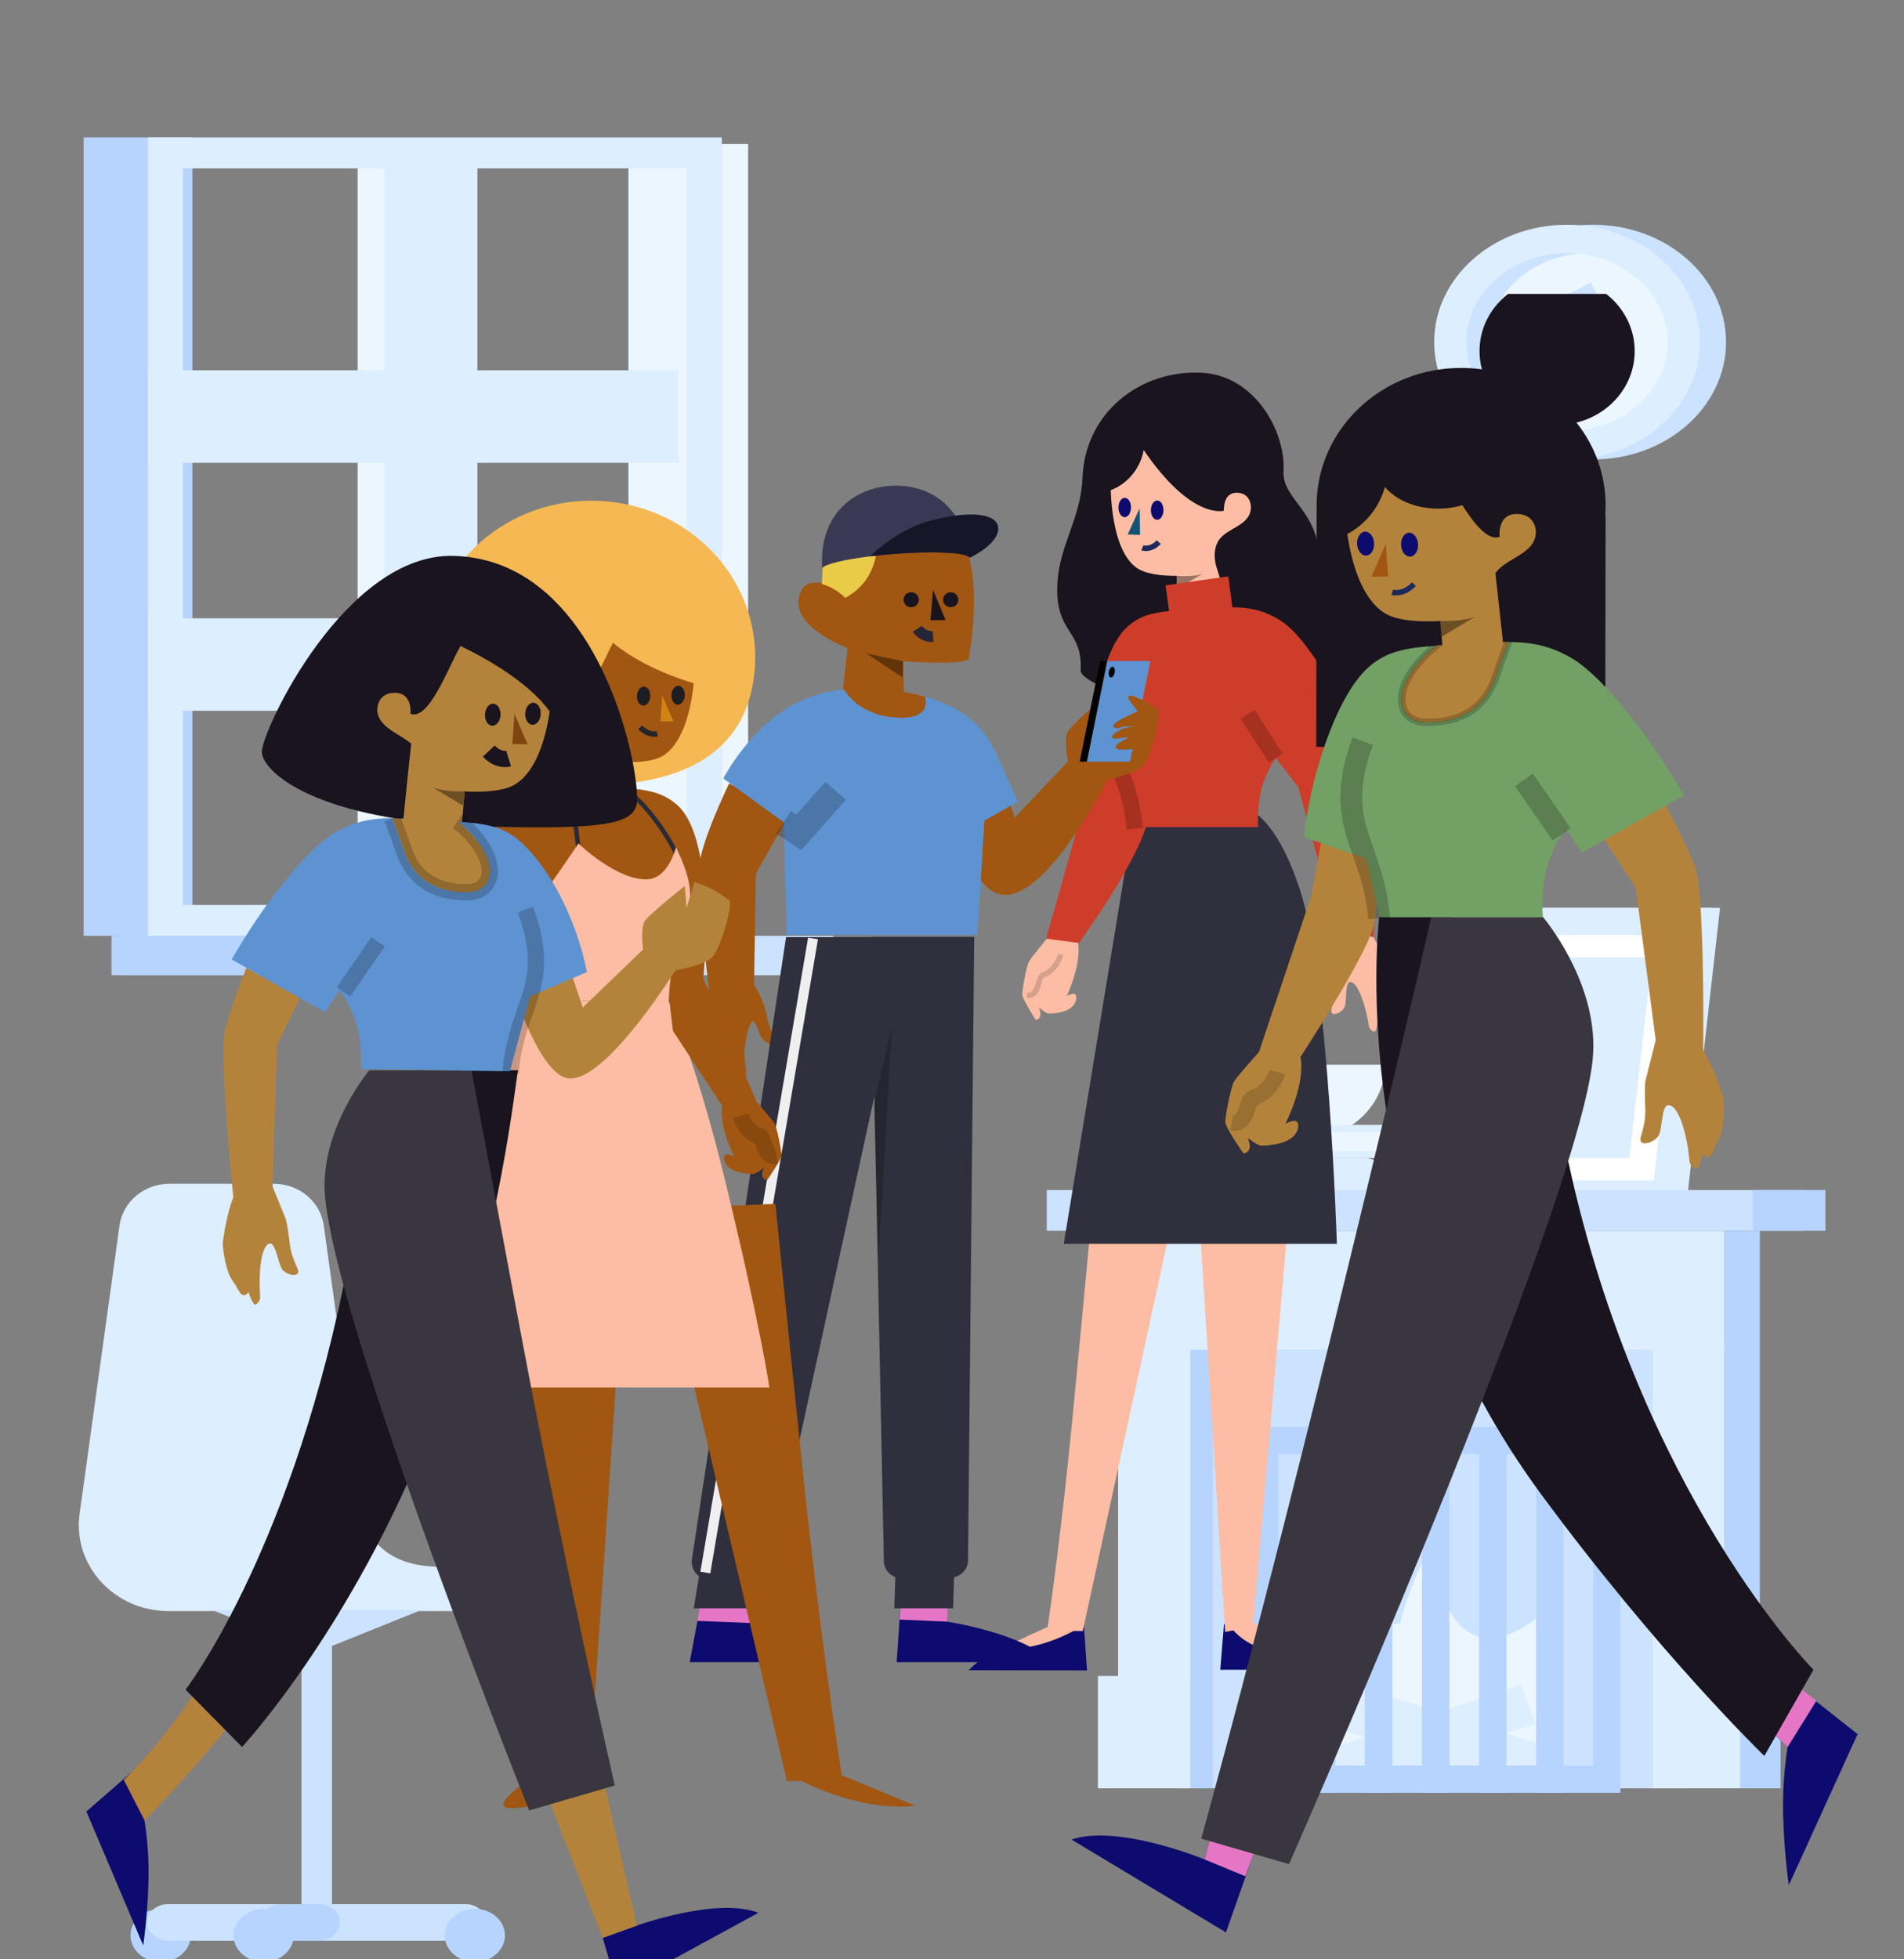 <svg width="350" height="360" viewBox="0 0 350 360" fill="none" xmlns="http://www.w3.org/2000/svg">
<rect x="0" y="0" width="350" height="360" fill="#808080" stroke="none"/>
<g clip-path="url(#clip0)">
<path d="M76.744 30.914V171.138" stroke="#ECF6FF" stroke-width="22"/>
<path d="M79.106 25.887V171.592" stroke="#DCEEFF" stroke-width="17"/>
<path d="M25.369 25.261V171.946" stroke="#B6D4FF" stroke-width="20"/>
<path d="M126.522 26.459V170.637" stroke="#ECF6FF" stroke-width="22"/>
<path fill-rule="evenodd" clip-rule="evenodd" d="M132.692 171.946H27.18V25.261H132.692V171.946ZM126.25 166.271H33.621V30.934H126.25V166.271Z" fill="#DCEEFF"/>
<path fill-rule="evenodd" clip-rule="evenodd" d="M153.177 179.176H22.485V171.946H153.177V179.176Z" fill="#CCE3FF"/>
<path fill-rule="evenodd" clip-rule="evenodd" d="M52.876 179.176H20.503V171.946H52.876V179.176Z" fill="#B6D4FF"/>
<path d="M124.681 76.538H27.18" stroke="#DCEEFF" stroke-width="17"/>
<path d="M124.681 122.101H27.18" stroke="#DCEEFF" stroke-width="17"/>
<path fill-rule="evenodd" clip-rule="evenodd" d="M58.138 163.527C58.594 166.908 60.538 169.89 63.379 171.946H81.951C84.791 169.89 86.735 166.908 87.194 163.527H58.138Z" fill="#B6D4FF"/>
<path fill-rule="evenodd" clip-rule="evenodd" d="M58.137 156.498C59.002 162.889 65.177 167.848 72.666 167.848C80.154 167.848 86.329 162.889 87.194 156.498H58.137Z" fill="#B6D4FF"/>
<path fill-rule="evenodd" clip-rule="evenodd" d="M112.653 166.643L109.5 139.575H99.641L96.488 166.643C96.157 169.48 98.684 171.946 101.921 171.946H107.22C110.457 171.946 112.984 169.48 112.653 166.643" fill="#CCE3FF"/>
<path fill-rule="evenodd" clip-rule="evenodd" d="M265.657 219.389H307.708L313.386 169.305H271.336L265.657 219.389Z" fill="#DCEEFF"/>
<path fill-rule="evenodd" clip-rule="evenodd" d="M265.657 219.389H307.708L313.386 169.305H271.336L265.657 219.389Z" stroke="#DCEEFF" stroke-width="5"/>
<path fill-rule="evenodd" clip-rule="evenodd" d="M263.388 219.389H306.221L311.899 169.305H269.066L263.388 219.389Z" fill="white"/>
<path fill-rule="evenodd" clip-rule="evenodd" d="M263.388 219.389H306.221L311.899 169.305H269.066L263.388 219.389Z" stroke="#DCEEFF" stroke-width="5"/>
<path fill-rule="evenodd" clip-rule="evenodd" d="M271.591 212.776H299.517L303.696 175.918H275.77L271.591 212.776Z" fill="#DCEEFF"/>
<path fill-rule="evenodd" clip-rule="evenodd" d="M238.663 209.727H236.772C227.951 209.727 220.8 203.414 220.8 195.626H254.635C254.635 203.414 247.484 209.727 238.663 209.727" fill="#ECF6FF"/>
<path fill-rule="evenodd" clip-rule="evenodd" d="M221.329 209.727V209.727C221.329 211.411 222.875 212.776 224.781 212.776H255.844V206.679H224.781C222.875 206.679 221.329 208.044 221.329 209.727" fill="#DCEEFF"/>
<path fill-rule="evenodd" clip-rule="evenodd" d="M242.221 209.727V209.727C242.221 210.702 243.116 211.492 244.22 211.492H255.76C255.806 211.492 255.844 211.459 255.844 211.419V208.036C255.844 207.996 255.806 207.963 255.76 207.963H244.22C243.116 207.963 242.221 208.753 242.221 209.727" fill="#ECF6FF"/>
<path fill-rule="evenodd" clip-rule="evenodd" d="M216.993 212.776V218.872H250.898C252.805 218.872 254.35 217.507 254.35 215.824C254.35 214.14 252.805 212.776 250.898 212.776H216.993Z" fill="#DCEEFF"/>
<path fill-rule="evenodd" clip-rule="evenodd" d="M216.993 214.076V217.572H230.934C232.027 217.572 232.913 216.789 232.913 215.824C232.913 214.859 232.027 214.076 230.934 214.076H216.993Z" fill="#ECF6FF"/>
<path fill-rule="evenodd" clip-rule="evenodd" d="M216.993 328.584H309.782V244.27H216.993V328.584Z" fill="#CCE3FF"/>
<path fill-rule="evenodd" clip-rule="evenodd" d="M303.808 328.584H317.04V246.672H303.808V328.584Z" fill="#DCEEFF"/>
<path fill-rule="evenodd" clip-rule="evenodd" d="M205.533 247.973H317.04V226.14H205.533V247.973Z" fill="#DCEEFF"/>
<path fill-rule="evenodd" clip-rule="evenodd" d="M192.421 226.14H331.569V218.657H192.421V226.14Z" fill="#CCE3FF"/>
<path fill-rule="evenodd" clip-rule="evenodd" d="M317.04 328.584H323.496V226.14H317.04V328.584Z" fill="#B6D4FF"/>
<path fill-rule="evenodd" clip-rule="evenodd" d="M218.764 328.584H222.967V248.055H218.764V328.584Z" fill="#B6D4FF"/>
<path fill-rule="evenodd" clip-rule="evenodd" d="M322.187 226.14H335.557V218.657H322.187V226.14Z" fill="#B6D4FF"/>
<path fill-rule="evenodd" clip-rule="evenodd" d="M205.533 328.584H218.765V244.17H205.533V328.584Z" fill="#DCEEFF"/>
<path fill-rule="evenodd" clip-rule="evenodd" d="M201.831 328.584H218.765V307.941H201.831V328.584Z" fill="#DCEEFF"/>
<path fill-rule="evenodd" clip-rule="evenodd" d="M303.808 328.584H320.881V307.941H303.808V328.584Z" fill="#DCEEFF"/>
<path fill-rule="evenodd" clip-rule="evenodd" d="M246.467 325.401C246.467 325.401 231.235 317.516 249.59 294.577C249.59 294.577 259.039 304.319 262.677 292.776C262.677 292.776 272.976 307.191 266.29 315.896" fill="#ECF6FF"/>
<path fill-rule="evenodd" clip-rule="evenodd" d="M280.236 326.201C280.236 326.201 293.95 316.485 282.846 296.928C282.846 296.928 266.927 311.934 262.904 284.123C262.904 284.123 251.279 305.12 258.582 315.198" fill="#ECF6FF"/>
<path fill-rule="evenodd" clip-rule="evenodd" d="M242.863 328.584H284.355V320.99H242.863V328.584Z" fill="#DCEEFF"/>
<path fill-rule="evenodd" clip-rule="evenodd" d="M282.324 316.69L279.478 309.56L245.52 320.984L248.366 328.115L282.324 316.69Z" fill="#DCEEFF"/>
<path fill-rule="evenodd" clip-rule="evenodd" d="M280.256 328.441L283.235 320.492L250.024 310.002L247.045 317.951L280.256 328.441Z" fill="#DCEEFF"/>
<path fill-rule="evenodd" clip-rule="evenodd" d="M319.888 328.584H327.305V307.941H319.888V328.584Z" fill="#B6D4FF"/>
<path fill-rule="evenodd" clip-rule="evenodd" d="M232.477 326.902H242.959V264.689H232.477V326.902Z" stroke="#B6D4FF" stroke-width="5"/>
<path fill-rule="evenodd" clip-rule="evenodd" d="M242.959 326.902H253.44V264.689H242.959V326.902Z" stroke="#B6D4FF" stroke-width="5"/>
<path fill-rule="evenodd" clip-rule="evenodd" d="M253.44 326.902H263.922V264.689H253.44V326.902Z" stroke="#B6D4FF" stroke-width="5"/>
<path fill-rule="evenodd" clip-rule="evenodd" d="M263.922 326.902H274.404V264.689H263.922V326.902Z" stroke="#B6D4FF" stroke-width="5"/>
<path fill-rule="evenodd" clip-rule="evenodd" d="M274.404 326.902H284.885V264.689H274.404V326.902Z" stroke="#B6D4FF" stroke-width="5"/>
<path fill-rule="evenodd" clip-rule="evenodd" d="M284.885 326.902H295.367V264.689H284.885V326.902Z" stroke="#B6D4FF" stroke-width="5"/>
<path fill-rule="evenodd" clip-rule="evenodd" d="M104.125 287.871V288.377C104.125 292.597 100.415 296.016 95.843 296.016H30.972C20.966 296.016 13.265 287.542 14.646 278.048L21.97 225.147C22.604 220.765 26.512 217.505 31.131 217.505H50.357C54.972 217.505 58.88 220.765 59.518 225.147L66.842 278.048C66.898 278.426 66.938 278.804 66.961 279.178L67 279.172C67 279.172 68.355 287.871 80.948 287.871H104.125Z" fill="#DCEEFF"/>
<path fill-rule="evenodd" clip-rule="evenodd" d="M35.064 355.606C35.064 358.304 32.585 360.491 29.528 360.491C26.471 360.491 23.993 358.304 23.993 355.606C23.993 352.908 26.471 350.72 29.528 350.72C32.585 350.72 35.064 352.908 35.064 355.606" fill="#B6D4FF"/>
<path fill-rule="evenodd" clip-rule="evenodd" d="M85.578 356.585H30.872C28.776 356.585 27.062 355.072 27.062 353.223C27.062 351.374 28.776 349.86 30.872 349.86H85.578C87.673 349.86 89.388 351.374 89.388 353.223C89.388 355.072 87.673 356.585 85.578 356.585" fill="#CCE3FF"/>
<path fill-rule="evenodd" clip-rule="evenodd" d="M55.418 354.986H61.032V295.812H55.418V354.986Z" fill="#CCE3FF"/>
<path fill-rule="evenodd" clip-rule="evenodd" d="M77.461 295.812L58.224 303.544L38.988 295.812H77.461Z" fill="#CCE3FF"/>
<path fill-rule="evenodd" clip-rule="evenodd" d="M58.65 356.585H51.551C49.456 356.585 47.742 355.072 47.742 353.223C47.742 351.374 49.456 349.86 51.551 349.86H58.65C60.745 349.86 62.46 351.374 62.46 353.223C62.46 355.072 60.745 356.585 58.65 356.585" fill="#B6D4FF"/>
<path fill-rule="evenodd" clip-rule="evenodd" d="M53.994 355.606C53.994 358.304 51.515 360.491 48.458 360.491C45.4 360.491 42.922 358.304 42.922 355.606C42.922 352.908 45.4 350.72 48.458 350.72C51.515 350.72 53.994 352.908 53.994 355.606" fill="#B6D4FF"/>
<path fill-rule="evenodd" clip-rule="evenodd" d="M92.823 355.606C92.823 358.304 90.345 360.491 87.287 360.491C84.23 360.491 81.752 358.304 81.752 355.606C81.752 352.908 84.23 350.72 87.287 350.72C90.345 350.72 92.823 352.908 92.823 355.606" fill="#B6D4FF"/>
<path fill-rule="evenodd" clip-rule="evenodd" d="M317.286 62.852C317.286 74.76 306.348 84.414 292.856 84.414C279.364 84.414 268.426 74.76 268.426 62.852C268.426 50.944 279.364 41.291 292.856 41.291C306.348 41.291 317.286 50.944 317.286 62.852" fill="#CCE3FF"/>
<path fill-rule="evenodd" clip-rule="evenodd" d="M312.496 62.852C312.496 74.76 301.558 84.414 288.066 84.414C274.573 84.414 263.636 74.76 263.636 62.852C263.636 50.944 274.573 41.291 288.066 41.291C301.558 41.291 312.496 50.944 312.496 62.852" fill="#DCEEFF"/>
<path fill-rule="evenodd" clip-rule="evenodd" d="M306.579 62.851C306.579 71.267 299.371 78.195 290.11 79.093C289.438 79.159 288.758 79.191 288.068 79.191C277.841 79.191 269.553 71.876 269.553 62.851C269.553 53.828 277.841 46.513 288.068 46.513C288.758 46.513 289.438 46.546 290.11 46.612C299.371 47.51 306.579 54.438 306.579 62.851" fill="#CCE3FF"/>
<path fill-rule="evenodd" clip-rule="evenodd" d="M306.579 62.851C306.579 71.267 299.371 78.195 290.11 79.093C280.845 78.195 273.638 71.267 273.638 62.851C273.638 54.438 280.845 47.51 290.11 46.612C299.371 47.51 306.579 54.438 306.579 62.851" fill="#ECF6FF"/>
<path d="M288.869 53.766L294.867 65.313" stroke="#CCE3FF" stroke-width="8"/>
<path d="M295.439 60.472L282.299 73.078" stroke="#CCE3FF" stroke-width="8"/>
<g clip-path="url(#clip1)">
<path fill-rule="evenodd" clip-rule="evenodd" d="M199 87.657C198.69 95.387 194.744 100.019 194.375 107.232C193.901 116.511 199.036 115.53 198.647 123.144C198.445 127.09 232.37 136.616 241.931 124.208C248.067 116.246 241.981 115.253 242.533 104.451C243.08 93.758 235.65 92.153 235.938 86.516C236.321 79.014 230.505 69.018 221.01 68.496C209.445 67.859 199.468 75.975 199 87.657Z" fill="#19141E"/>
<path fill-rule="evenodd" clip-rule="evenodd" d="M216.289 105.806C216.289 105.806 219.689 106.098 221.183 105.356L216.351 108.141L216.289 105.806Z" fill="#CF3E83"/>
<path d="M224.079 99.215C222.918 100.927 223.237 103.284 223.777 104.68C223.959 105.16 225.097 109.161 225.283 109.349C226.007 110.081 216.501 113.766 216.501 113.766L216.289 105.806C213.587 105.819 210.433 105.498 208.758 104.206C203.769 100.358 204.095 87.982 204.212 87.368L208.807 82.579C208.807 82.579 215.508 79.809 216.435 81.193C218.132 83.729 221.835 94.862 224.984 93.788C224.984 93.788 224.768 90.378 227.497 90.532C229.531 90.647 229.995 92.368 229.944 93.344C229.77 96.639 225.637 96.909 224.079 99.215" fill="#FCBDA4"/>
<path fill-rule="evenodd" clip-rule="evenodd" d="M209.497 93.409L207.297 98.198L209.561 98.276L209.497 93.409Z" fill="#125475"/>
<path fill-rule="evenodd" clip-rule="evenodd" d="M211.561 93.736C211.56 94.717 212.076 95.509 212.714 95.506C213.353 95.503 213.871 94.706 213.873 93.725C213.874 92.744 213.358 91.951 212.72 91.954C212.082 91.957 211.563 92.755 211.561 93.736" fill="#0D0B6D"/>
<path fill-rule="evenodd" clip-rule="evenodd" d="M205.594 93.251C205.592 94.232 206.109 95.025 206.747 95.022C207.385 95.019 207.904 94.221 207.905 93.24C207.907 92.259 207.391 91.467 206.752 91.47C206.114 91.473 205.596 92.271 205.594 93.251" fill="#0D0B6D"/>
<path fill-rule="evenodd" clip-rule="evenodd" d="M207.978 74.488C207.753 74.227 207.515 73.979 207.264 73.744C206.701 74.244 206.168 74.778 205.669 75.346C202.988 78.396 201.273 82.359 201.042 86.764C201.036 86.875 201.03 86.984 201.027 87.096H201.024L200.836 90.664C200.97 90.666 201.101 90.663 201.235 90.657C203.846 90.536 206.208 89.344 207.874 87.483C208.491 86.791 209.014 86.007 209.421 85.151C209.485 85.024 209.542 84.892 209.598 84.765C209.881 84.088 210.092 83.371 210.22 82.624C219.146 95.686 224.983 93.787 224.983 93.787L224.137 86.955L230.642 79.706C230.642 79.706 212.092 71.401 207.978 74.488V74.488Z" fill="#19141E"/>
<path fill-rule="evenodd" clip-rule="evenodd" d="M207.978 74.488C207.753 74.227 207.515 73.979 207.264 73.744C206.701 74.244 206.168 74.778 205.669 75.346C202.988 78.396 201.273 82.359 201.042 86.764C201.036 86.875 201.03 86.984 201.027 87.096H201.024L200.836 90.664C200.97 90.666 201.101 90.663 201.235 90.657C203.846 90.536 206.208 89.344 207.874 87.483C208.491 86.791 209.014 86.007 209.421 85.151C209.485 85.024 209.542 84.892 209.598 84.765C209.881 84.088 210.092 83.371 210.22 82.624C219.146 95.686 224.983 93.787 224.983 93.787L224.137 86.955L230.642 79.706C230.642 79.706 212.092 71.401 207.978 74.488V74.488Z" fill="#19141E"/>
<path d="M209.996 100.652C209.996 100.652 211.444 101.225 213.008 99.606" stroke="#1C295E"/>
<path opacity="0.397" fill-rule="evenodd" clip-rule="evenodd" d="M216.294 105.806C216.294 105.806 219.695 106.098 221.189 105.356L216.356 108.141L216.294 105.806Z" fill="black"/>
<path fill-rule="evenodd" clip-rule="evenodd" d="M224.999 298.403L231.418 298.737C231.418 298.737 236.267 299.972 239.617 306.799H224.313L224.999 298.403ZM178.081 306.877C182.622 301.997 194.703 298.715 194.703 298.715L199.231 298.571L199.822 306.918L178.081 306.877Z" fill="#0D0B6D"/>
<path fill-rule="evenodd" clip-rule="evenodd" d="M234.259 303.126C230.56 303.05 228.028 300.985 226.715 299.558L225.207 299.845L219.999 216.195L236.795 224.258L230.402 298.075C231.472 298.819 237.625 303.195 234.259 303.126ZM183.938 302.827L192.597 298.933C193.094 295.515 195.197 280.641 197.136 260.659C198.875 242.731 200.39 226.323 200.39 226.323L214.836 227.021L199.038 299.678H197.323C194.574 301.131 189.245 303.429 183.938 302.827Z" fill="#FCBDA4"/>
<path d="M230.634 149.358C230.634 149.358 235.111 151.576 239.006 163.615C244.22 179.729 245.747 228.535 245.747 228.535H195.545L208.482 149.708L230.634 149.358Z" fill="#2F2F3D"/>
<path fill-rule="evenodd" clip-rule="evenodd" d="M194.281 170.227C194.281 170.227 197.263 170.615 197.83 171.997C199.453 175.952 196.09 183.022 196.09 183.022C196.09 183.022 197.515 182.121 197.798 182.909C197.925 183.26 198.21 186.061 192.872 186.249C192.305 186.269 190.942 185.075 190.942 185.075C190.942 185.075 191.936 187.042 190.414 187.428C190.414 187.428 187.96 183.619 187.923 182.772C187.885 181.924 188.672 177.634 189.098 176.768C189.524 175.901 194.281 170.227 194.281 170.227ZM244.763 177.168L245.819 170.365C247.26 171.054 248.504 170.997 249.54 170.95C250.604 170.901 251.448 170.863 252.06 171.654C253.281 173.231 254.685 176.471 255.416 178.391C255.718 179.184 255.895 182.083 255.667 183.723C255.538 184.651 255.093 185.56 255.093 185.56C255.093 185.56 254.649 187.297 254.407 187.479C253.723 187.994 253.286 187.255 253.286 187.255C253.286 187.255 253.117 189.693 252.576 189.538C252.243 189.442 251.721 189.07 251.627 188.483C251.032 184.75 249.779 180.945 248.443 180.455C247.585 180.142 247.502 181.657 247.424 183.076C247.381 183.866 247.339 184.627 247.166 185.024C246.696 186.101 244.403 187.161 244.766 185.348C245.264 182.865 245.146 181.871 244.97 180.388C244.962 180.318 244.953 180.246 244.945 180.173C244.756 178.567 244.763 177.168 244.763 177.168Z" fill="#FCBDA4"/>
<path opacity="0.152" d="M195 175.335C195 175.335 194.251 178.268 191.68 179.181C190.781 179.501 191.005 183.272 188.802 182.821" stroke="black"/>
<path d="M226.543 111.586L225.787 105.903L214.263 107.549L214.892 112.272C211.509 112.61 209.206 113.294 207.051 115.344C200.13 121.928 199.621 146.575 199.621 146.575L192.306 172.47L198.326 173.252C198.326 173.252 208.401 159.417 210.628 151.978H231.267C231.267 151.978 231.072 149.767 231.557 146.572C232.196 142.393 234.488 139.277 234.488 139.277L238.634 144.563L245.819 170.931L252.421 172.159C252.421 172.159 254.402 150.603 250.395 138.832C246.893 128.537 240.502 117.356 235.511 114.098C232.343 112.029 229.367 111.575 226.543 111.586V111.586Z" fill="#CE3D29"/>
<path opacity="0.196" d="M208.58 152.265C207.733 141.13 201.876 138.775 206.097 126.288" stroke="black" stroke-width="3"/>
<path opacity="0.196" d="M229.349 131.207L234.489 139.276" stroke="black" stroke-width="3"/>
<g clip-path="url(#clip2)">
<path d="M166.229 129.528L165.992 121.495C165.992 121.495 175.906 122.272 178.026 121.187C178.026 121.187 180.618 108.037 177.527 100.755L177.464 100.471L156.545 98.061L155.243 109.74C154.539 107.693 148.852 105.515 147.331 108.446C144.037 114.798 155.816 119.074 155.816 119.074L154.621 129.625" fill="#A15611"/>
<path opacity="0.4" fill-rule="evenodd" clip-rule="evenodd" d="M165.992 121.494L159.308 120.083L165.96 124.508L165.992 121.494Z" fill="black"/>
<path fill-rule="evenodd" clip-rule="evenodd" d="M171.506 108.367L173.816 113.928L171.048 113.963L171.506 108.367Z" fill="#19141E"/>
<path fill-rule="evenodd" clip-rule="evenodd" d="M168.873 109.947C169.01 110.695 168.505 111.412 167.745 111.548C166.984 111.683 166.256 111.186 166.119 110.437C165.981 109.688 166.486 108.971 167.247 108.836C168.007 108.7 168.735 109.198 168.873 109.947" fill="#19141E"/>
<path fill-rule="evenodd" clip-rule="evenodd" d="M176.138 109.947C176.276 110.695 175.77 111.412 175.01 111.548C174.25 111.683 173.522 111.186 173.384 110.437C173.246 109.688 173.751 108.971 174.512 108.836C175.272 108.7 176 109.198 176.138 109.947" fill="#19141E"/>
<path fill-rule="evenodd" clip-rule="evenodd" d="M168.634 115.536C168.634 115.536 169.602 117.081 171.518 116.95Z" fill="white"/>
<path d="M168.634 115.536C168.634 115.536 169.602 117.081 171.518 116.95" stroke="#252535" stroke-width="2"/>
<path fill-rule="evenodd" clip-rule="evenodd" d="M155.37 109.864C153.807 108.269 152.107 107.593 151.076 107.313L151.273 103.288L161.1 101.6C160.423 106.091 157.792 108.541 155.37 109.864V109.864Z" fill="#EACB47"/>
<path fill-rule="evenodd" clip-rule="evenodd" d="M178.107 102.325C177.221 101.495 171.451 101.238 164.515 101.764C162.902 101.887 161.355 102.041 159.925 102.219C155.197 102.804 151.718 103.636 151.151 104.368C150.523 95.227 156.208 89.783 163.651 89.277C168.534 88.944 172.962 90.82 175.613 94.73C176.969 96.734 177.862 99.274 178.107 102.325" fill="#393954"/>
<path fill-rule="evenodd" clip-rule="evenodd" d="M178.219 102.506H178.216C178.207 102.442 178.169 102.381 178.107 102.325C177.222 101.496 171.451 101.239 164.515 101.765C162.901 101.887 161.355 102.041 159.925 102.22C161.959 100.316 165.681 97.307 170.071 95.956C171.949 95.379 173.852 94.958 175.613 94.731C179.887 94.173 183.316 94.745 183.487 96.93C183.708 99.773 178.956 102.154 178.219 102.506" fill="#161629"/>
<path fill-rule="evenodd" clip-rule="evenodd" d="M155.139 126.661C155.747 127.693 158.416 131.507 164.742 131.867C170.852 132.213 170.399 129.075 170.08 128.026C169.937 127.988 169.794 127.949 169.65 127.91C168.306 127.55 166.876 127.166 164.918 126.969C159.572 126.432 159.152 126.392 155.139 126.661ZM203.566 143.299C200.659 148.838 190.451 167.019 183.174 164.119C177.726 161.948 171.204 143.946 171.204 143.946L181.806 137.825L186.57 150.196L196.298 139.944C195.967 137.913 195.703 135.257 196.361 134.321C197.482 132.728 203.154 127.818 203.154 127.818L204.187 136.136L204.367 135.435C204.367 135.396 204.377 135.354 204.397 135.308L204.403 135.295L204.821 133.672C204.646 133.586 204.574 133.464 204.65 133.294C204.711 133.157 204.845 133.006 205.033 132.848L206.459 127.306C206.459 127.306 206.926 127.508 207.612 127.811C208.716 127.59 212.711 130.225 212.771 130.265L212.772 130.265C213.586 130.775 211.651 139.199 210.079 140.764C208.961 141.877 205.482 142.837 203.566 143.299ZM138.613 180.863L139.263 182.059C139.263 182.059 139.85 183.036 140.466 184.742C140.693 185.372 140.802 185.912 140.915 186.478C141.109 187.442 141.318 188.481 142.157 190.17C143.668 193.211 140.965 191.957 139.996 190.629C139.677 190.193 139.508 189.692 139.346 189.212C139.123 188.551 138.912 187.929 138.345 187.565C138.316 187.609 138.285 187.655 138.251 187.704C137.889 188.227 137.229 189.181 136.846 193.189C136.771 193.976 137.139 196.528 137.139 196.528C137.14 196.585 137.141 196.647 137.142 196.712C137.157 197.523 137.181 198.906 136.351 199.132C136.128 199.192 135.839 198.953 135.839 198.953C135.839 198.953 135.926 199.951 135.008 200.15C134.648 200.228 133.931 198.073 133.931 198.073C133.931 198.073 133.822 199.168 133.137 199.289C132.944 199.324 130.657 193.08 130.657 193.08L130.795 194.49L131.098 195.935C131.098 195.935 131.074 196.712 130.43 196.85C130.175 196.904 129.684 195.608 129.224 194.082C128.509 191.708 128.524 189.925 128.734 188.151C128.785 187.721 128.821 187.348 128.855 187.005C128.987 185.641 129.073 184.76 129.859 182.659C129.976 182.344 130.134 181.983 130.31 181.612C129.771 177.093 128.25 163.866 128.436 159.805C128.662 154.879 134.042 143.945 134.042 143.945L144.963 149.868L138.944 160.508L138.613 180.863Z" fill="#A15611"/>
<path fill-rule="evenodd" clip-rule="evenodd" d="M144.634 171.759H179.673L180.957 150.777L187.106 147.3L182.798 137.691L182.76 137.698C182.58 137.349 182.383 136.987 182.168 136.61C179.494 131.938 174.92 129.303 170.08 128.025C170.001 128.004 169.97 127.989 169.966 127.994C169.957 128.007 170.125 128.144 170.173 128.623C170.24 129.293 170.022 130.202 169.793 130.478C169.252 131.13 168.434 131.5 168.105 131.587C167.777 131.674 167.516 131.724 167.225 131.781C167.021 131.82 165.862 131.903 165.662 131.893C164.012 131.81 163.203 131.735 162.164 131.496C161.797 131.411 161.416 131.315 160.965 131.131C160.88 131.096 160.788 131.059 160.688 131.019C160.201 130.825 159.551 130.566 158.891 130.209C158.194 129.831 157.483 129.332 156.969 128.823C156.919 128.773 156.871 128.726 156.823 128.679C156.283 128.145 155.915 127.781 155.659 127.416C155.486 127.168 155.421 127.086 155.383 127.038C155.36 127.009 155.346 126.992 155.325 126.958C155.268 126.87 155.22 126.791 155.206 126.739C155.191 126.682 155.244 126.658 155.242 126.653C155.241 126.649 155.217 126.653 155.139 126.66C152.672 126.897 150.022 127.514 147.132 128.823C138.192 132.868 132.967 143.031 132.967 143.031L144.046 151.068L144.634 171.759Z" fill="#5E93D1"/>
<path opacity="0.201" d="M144.046 151.067L146.856 152.912L153.612 145.303" stroke="black" stroke-width="5"/>
<path d="M208.208 137.617L207.719 139.94H199.791L203.53 121.445H211.458C211.253 122.461 210.769 124.855 210.006 128.626L208.447 127.927L207.962 127.797L207.58 127.818L207.414 127.927V128.377L209.108 130.734L207.812 131.281L205.818 132.293L205.241 132.679L205.018 132.879L204.836 133.037L204.72 133.172L204.65 133.294L204.62 133.451L204.65 133.521L204.684 133.575L204.735 133.623L205.389 133.847L206.88 133.451H208.354L206.386 133.847L205.09 134.597L204.65 134.998L204.401 135.294V135.564L204.836 135.753L207.58 135.448L206.671 135.926L206.069 136.288L205.517 136.563L205.09 137.096V137.359L205.241 137.513L205.625 137.71H206.209H207.386L208.208 137.617Z" fill="#5E93D1"/>
<path fill-rule="evenodd" clip-rule="evenodd" d="M199.79 139.94H198.478L202.218 121.445H203.529L199.79 139.94Z" fill="#020101"/>
<path fill-rule="evenodd" clip-rule="evenodd" d="M204.895 123.592C204.785 124.132 204.46 124.526 204.169 124.471C203.878 124.416 203.731 123.933 203.84 123.393C203.95 122.853 204.275 122.459 204.566 122.514C204.857 122.569 205.004 123.052 204.895 123.592" fill="#020101"/>
<path fill-rule="evenodd" clip-rule="evenodd" d="M174.139 297.96L174.213 291.814L166.02 287.823L164.831 305.392H193.218C188.388 300.13 174.139 297.96 174.139 297.96ZM137.777 298.199L137.851 291.296L132.509 295.502L128.211 297.817L126.792 305.392H146.221C143.778 298.957 137.777 298.199 137.777 298.199Z" fill="#0D0B6D"/>
<path fill-rule="evenodd" clip-rule="evenodd" d="M137.851 291.296L129.658 288.915L128.211 297.817L137.777 298.199L137.851 291.296ZM174.213 291.814L166.02 289.433L165.359 297.578L174.14 297.96L174.213 291.814Z" fill="#E576C6"/>
<path d="M175.387 289.799L175.198 295.503H164.391L164.58 289.782C163.37 289.312 162.504 288.182 162.475 286.848L160.735 201.411L141.938 287.667C141.673 288.88 140.743 289.822 139.561 290.169L138.854 295.503H127.522L128.498 289.614C127.554 288.907 127.007 287.744 127.195 286.501L144.501 172.18L160.14 172.18L160.139 172.136H179.081L177.946 286.688C177.93 288.194 176.846 289.454 175.387 289.799V289.799Z" fill="#2F2F3D"/>
<path opacity="0.198" fill-rule="evenodd" clip-rule="evenodd" d="M160.639 202.765L163.956 188.545L161.461 231.656L160.639 202.765Z" fill="black"/>
<path d="M148.547 172.287L150.363 172.573L130.567 289.074L128.747 288.78L148.547 172.287Z" fill="#EFEFEF"/>
</g>
<path fill-rule="evenodd" clip-rule="evenodd" d="M94.109 332.232C99.898 332.122 103.861 329.136 105.916 327.073L108.276 327.487L116.428 206.536L90.139 218.194L100.145 324.928C98.471 326.003 88.84 332.332 94.109 332.232ZM168.29 331.8L154.737 326.169C153.959 321.226 150.668 299.72 147.633 270.827C144.91 244.905 142.54 221.179 142.54 221.179L119.928 222.19L144.655 327.246H147.34C151.643 329.347 159.984 332.67 168.29 331.8Z" fill="#A15611"/>
<path d="M138.828 120.809C138.828 122.845 138.607 124.833 138.184 126.752C135.324 139.814 123.216 144.272 108.712 144.272C92.082 144.272 78.598 136.724 78.598 120.809C78.598 104.895 92.082 91.996 108.712 91.996C120.145 91.996 130.092 98.091 135.193 107.073C137.51 111.156 138.828 115.835 138.828 120.809" fill="#F6B852"/>
<mask id="mask0" mask-type="alpha" maskUnits="userSpaceOnUse" x="78" y="91" width="61" height="54">
<path d="M138.828 120.809C138.828 122.845 138.607 124.833 138.184 126.752C135.324 139.814 123.216 144.272 108.712 144.272C92.082 144.272 78.598 136.724 78.598 120.809C78.598 104.895 92.082 91.996 108.712 91.996C120.145 91.996 130.092 98.091 135.193 107.073C137.51 111.156 138.828 115.835 138.828 120.809" fill="white"/>
</mask>
<g mask="url(#mask0)">
</g>
<path fill-rule="evenodd" clip-rule="evenodd" d="M113.876 139.981C113.876 139.981 110.26 140.083 108.719 139.277L113.684 142.26L113.876 139.981Z" fill="#CF3E83"/>
<path d="M112.667 118.108C116.188 121.007 121.4 123.702 127.519 125.535C127.129 129.501 125.836 136.338 121.934 138.821C120.091 139.994 116.735 140.138 113.876 139.98L113.22 147.751L104.721 144.566C104.721 144.566 106.842 135.122 105.707 133.386C104.181 131.048 100.1 130.295 100.095 127.063C100.094 126.106 100.678 124.449 102.837 124.446C105.735 124.442 105.322 127.764 105.322 127.764C107.988 128.756 110.706 121.959 112.667 118.108V118.108Z" fill="#A15611"/>
<path fill-rule="evenodd" clip-rule="evenodd" d="M121.736 127.758L123.805 132.558L121.404 132.512L121.736 127.758Z" fill="#CF8414"/>
<path fill-rule="evenodd" clip-rule="evenodd" d="M119.533 127.966C119.481 128.925 118.892 129.672 118.216 129.635C117.541 129.598 117.035 128.79 117.086 127.831C117.138 126.872 117.727 126.125 118.403 126.162C119.078 126.2 119.584 127.007 119.533 127.966" fill="#1D1D23"/>
<path fill-rule="evenodd" clip-rule="evenodd" d="M125.877 127.812C125.825 128.771 125.236 129.518 124.56 129.481C123.884 129.444 123.379 128.637 123.43 127.678C123.482 126.719 124.071 125.971 124.747 126.009C125.422 126.046 125.928 126.853 125.877 127.812" fill="#1D1D23"/>
<path d="M120.815 134.811C120.815 134.811 119.251 135.294 117.684 133.626" stroke="#24242B"/>
<path opacity="0.399" fill-rule="evenodd" clip-rule="evenodd" d="M113.87 139.98C113.87 139.98 110.254 140.082 108.713 139.277L113.678 142.259L113.87 139.98Z" fill="black"/>
<path d="M141.431 254.925H75.29C75.29 254.925 79.798 223.275 87.871 202.293C93.226 188.375 98.047 184.471 99.643 183.502H122.746C123.247 184.602 128.048 195.387 133.249 216.725C139.829 243.709 141.431 254.925 141.431 254.925" fill="#FCBDA4"/>
<path d="M138.877 202.234C140.344 203.885 142.13 205.938 142.39 206.427C142.842 207.275 143.676 211.475 143.637 212.305C143.597 213.134 140.996 216.863 140.996 216.863C139.382 216.485 140.436 214.559 140.436 214.559C140.436 214.559 138.99 215.729 138.39 215.709C132.73 215.525 133.033 212.783 133.167 212.439C133.467 211.668 134.978 212.55 134.978 212.55C134.978 212.55 132.073 206.911 132.773 202.966L132.61 202.985L123.698 189.4L123.08 184.106L98.802 183.764C98.802 183.764 99.012 181.599 98.495 178.471C97.821 174.38 93.71 166.781 93.71 166.781L87.357 175.97L82.737 199.942C82.761 199.928 82.785 199.912 82.81 199.897L84.914 206.336C84.914 206.336 85.126 209.028 85.163 210.612C85.201 212.195 85.181 211.818 86.109 214.262C86.755 215.966 84.194 215.271 83.544 214.297C82.873 213.292 82.865 209.388 81.535 210.055C80.204 210.723 79.446 214.592 79.369 218.296C79.356 218.877 78.863 219.047 78.527 219.188C77.983 219.417 77.448 217.347 77.448 217.347C77.448 217.347 77.098 218.126 76.305 217.727C76.024 217.585 75.304 215.967 75.304 215.967C75.304 215.967 74.705 215.15 74.433 214.269C73.954 212.714 73.715 209.879 73.915 209.067C74.39 207.148 75.354 203.916 76.376 202.177C76.357 201.788 75.44 182.303 79.642 170.894C83.356 160.815 89.013 149.869 94.303 146.68C99.745 143.399 104.647 144.266 109.199 144.494C117.068 144.89 120.961 144.809 124.478 147.9C131.816 154.345 129.277 179.812 129.277 179.812L138.991 202.22L138.877 202.234V202.234Z" fill="#A15611"/>
<path opacity="0.153" d="M136.134 205.025C136.134 205.025 136.928 207.895 139.654 208.79C140.607 209.103 140.369 212.795 142.705 212.353" stroke="black" stroke-width="3"/>
<path d="M104.421 144.24L105.26 144.265C105.26 144.265 105.26 144.265 105.26 144.276C105.258 144.344 105.26 144.425 105.267 144.498C105.27 144.532 105.273 144.562 105.278 144.584C105.38 145.098 105.865 148.788 106.744 155.734L105.911 155.83C105.039 148.944 104.55 145.219 104.454 144.733C104.443 144.681 104.436 144.625 104.431 144.566C104.421 144.461 104.419 144.355 104.421 144.263C104.421 144.246 104.421 144.246 104.421 144.24Z" fill="#2B2B38"/>
<path d="M120.119 149.498C121.425 151.13 122.596 152.878 123.615 154.625C123.972 155.237 124.284 155.805 124.55 156.315C124.643 156.494 124.724 156.654 124.793 156.791C124.834 156.874 124.862 156.932 124.877 156.963L124.123 157.305C124.11 157.279 124.084 157.225 124.045 157.146C123.979 157.013 123.901 156.858 123.81 156.684C123.549 156.185 123.243 155.628 122.893 155.027C121.893 153.312 120.744 151.597 119.464 149.998C118.055 148.236 116.571 146.725 115.029 145.542L113.971 144.73L115.313 144.817C115.493 144.829 115.619 144.915 115.736 145.053C117.266 146.257 118.729 147.761 120.119 149.498Z" fill="#2B2B38"/>
<path opacity="0.149" d="M93.71 166.781L97.12 161.653" stroke="black" stroke-width="3"/>
<path d="M122.923 184.103L98.802 183.764C98.802 183.764 99.045 181.594 98.495 178.471C97.903 175.112 95.24 170.177 94.796 168.892C94.796 168.892 95.206 170.143 96.719 168.473C98.884 166.082 106.327 154.979 106.327 154.979C106.327 154.979 113.352 161.773 118.989 161.564C122.875 161.42 124.266 155.664 124.266 155.664C130.493 168.614 123.62 167.005 122.923 184.103" fill="#FCBDA4"/>
<path d="M242.034 93.445C242.029 93.666 242.026 93.887 242.025 94.109C242.025 94.268 242.025 94.424 242.028 94.584L242.025 94.584L242.016 99.692L241.958 137.231L295.081 137.307L295.148 94.659L295.084 94.659C295.127 94.075 295.149 93.486 295.15 92.893C295.159 87.166 293.162 81.882 289.79 77.641C295.936 76.141 300.483 70.842 300.493 64.529C300.505 57.042 294.13 50.963 286.254 50.952C278.378 50.941 271.984 57.001 271.972 64.489C271.97 65.653 272.123 66.784 272.412 67.863C271.176 67.694 269.913 67.605 268.628 67.603C253.959 67.582 242.049 78.871 242.027 92.817C242.027 93.027 242.029 93.237 242.034 93.445V93.445Z" fill="#19141E"/>
<path d="M268.807 92.82C268.369 92.951 267.917 93.063 267.453 93.154C267.077 93.231 266.695 93.292 266.302 93.337C265.673 93.417 265.024 93.455 264.365 93.454C260.184 93.448 256.537 91.844 254.584 89.463C254.481 89.843 254.363 90.216 254.23 90.582C254.158 90.768 254.086 90.962 254.002 91.148C253.479 92.401 252.782 93.562 251.941 94.598C250.769 96.039 249.316 97.239 247.666 98.115C248.407 103.153 250.223 109.928 254.496 112.631C256.847 114.118 261.123 114.301 264.764 114.101L265.601 123.937C265.601 123.937 271.512 121.485 274.897 119.67C275.481 119.358 275.987 119.063 276.376 118.802C276.311 118.223 276.165 116.875 275.98 115.192V115.185C275.645 112.153 275.189 108.031 274.89 105.315C276.885 102.439 282.318 101.792 282.326 97.748C282.326 96.535 281.581 94.438 278.83 94.435C275.139 94.428 275.663 98.635 275.663 98.635C273.572 99.409 271.081 96.398 268.807 92.82Z" fill="#B4833B"/>
<path fill-rule="evenodd" clip-rule="evenodd" d="M254.749 99.897L252.112 105.974L255.171 105.916L254.749 99.897Z" fill="#A15611"/>
<path fill-rule="evenodd" clip-rule="evenodd" d="M257.556 100.161C257.621 101.375 258.372 102.32 259.233 102.273C260.094 102.226 260.738 101.204 260.673 99.99C260.607 98.776 259.856 97.83 258.995 97.877C258.135 97.924 257.49 98.947 257.556 100.161" fill="#0D0B6D"/>
<path fill-rule="evenodd" clip-rule="evenodd" d="M249.473 99.967C249.538 101.18 250.289 102.127 251.15 102.079C252.011 102.032 252.655 101.01 252.59 99.796C252.524 98.582 251.773 97.636 250.912 97.683C250.051 97.73 249.407 98.753 249.473 99.967" fill="#0D0B6D"/>
<path d="M255.921 108.827C255.921 108.827 257.914 109.438 259.911 107.327" stroke="#1C295E"/>
<path opacity="0.401" fill-rule="evenodd" clip-rule="evenodd" d="M264.766 114.1C264.766 114.1 269.372 114.229 271.336 113.21L265.01 116.986L264.766 114.1Z" fill="black"/>
<path fill-rule="evenodd" clip-rule="evenodd" d="M328.61 320.994L319.738 312.484L322.82 303.876L341.466 318.624L328.826 346.373C328.826 346.373 327.708 338.766 327.765 330.996C327.804 325.628 328.61 320.994 328.61 320.994ZM221.422 341.645L223.421 334.364L232.522 334.691L225.362 355.053L196.967 337.991C205.536 335.093 221.422 341.645 221.422 341.645Z" fill="#0D0B6D"/>
<path fill-rule="evenodd" clip-rule="evenodd" d="M321.975 314.653L322.95 303.869L333.879 312.519L328.611 320.995L321.975 314.653ZM223.068 335.595L232.074 336.268L228.927 344.747L221.422 341.645L223.068 335.595Z" fill="#E576C6"/>
<path d="M254.796 203.845C252.981 211.405 250.818 220.36 248.245 230.935C231.476 299.815 220.817 337.826 220.817 337.826L222.341 338.267L222.348 338.27L230.437 340.617L230.458 340.62L236.946 342.503C236.946 342.503 256.439 298.363 272.407 257.434C275.511 263.138 279.099 268.853 283.246 274.481C304.873 303.837 324.327 322.626 324.327 322.626L326.441 318.921L326.445 318.917L331.23 310.53L331.272 310.456L333.361 306.794C333.361 306.794 301.531 274.734 288.27 213.334C290.731 205.373 292.364 198.861 292.774 194.592C293.986 181.995 285.415 170.683 283.639 168.487H263.103L253.543 168.487C253.335 170.079 251.91 184.171 254.796 203.845L254.796 203.845Z" fill="#19141E"/>
<path opacity="0.145" fill-rule="evenodd" clip-rule="evenodd" d="M220.817 337.826L222.341 338.267L222.348 338.27L230.437 340.617L230.458 340.62L236.946 342.503C236.946 342.503 256.439 298.363 272.407 257.434C278.716 241.259 284.478 225.584 288.27 213.334C290.731 205.373 292.363 198.861 292.774 194.592C293.986 181.995 285.415 170.683 283.639 168.487H263.103C262.074 173.08 259.718 183.344 254.796 203.845C252.981 211.405 250.818 220.36 248.245 230.935C231.476 299.815 220.817 337.826 220.817 337.826" fill="white"/>
<path fill-rule="evenodd" clip-rule="evenodd" d="M263.195 119.328C263.793 118.826 264.182 118.565 264.182 118.565L277.296 117.921C277.296 117.921 276.179 120.7 274.996 124.22C272.659 131.177 267.114 132.74 262.282 132.733C257.769 132.726 256.235 128.657 259.169 123.94C260.523 121.762 262.168 120.19 263.195 119.328ZM304.36 191.108L302.444 198.7C302.444 198.7 302.296 200.427 302.392 202.43L302.404 202.698C302.494 204.547 302.554 205.788 301.639 208.808C300.97 211.013 304.163 209.926 304.902 208.642C305.175 208.168 305.307 207.231 305.443 206.258C305.689 204.513 305.95 202.649 307.075 203.121C308.826 203.855 310.138 208.68 310.569 213.351C310.637 214.085 311.304 214.597 311.743 214.747C312.456 214.992 312.926 211.995 312.926 211.995C312.926 211.995 313.441 212.951 314.413 212.382C314.757 212.18 315.526 210.077 315.526 210.077C315.526 210.077 316.215 208.996 316.482 207.862C316.951 205.858 317 202.258 316.672 201.249C315.925 198.954 314.494 195.161 313.09 192.995C313.146 186.967 313.25 163.275 311.476 158.903C309.44 153.885 305.755 147.158 305.755 147.158L294.825 154.106L300.687 163.131L304.36 191.108ZM252.693 169.355C253.424 163.831 252.768 156.698 252.768 156.698L243.425 151.41L241.061 164.559L231.431 193.295C229.54 195.409 227.166 198.114 226.827 198.747C226.252 199.821 225.188 205.138 225.239 206.188C225.29 207.238 228.604 211.959 228.604 211.959C230.66 211.48 229.317 209.042 229.317 209.042C229.317 209.042 231.159 210.523 231.925 210.498C239.136 210.264 238.749 206.793 238.579 206.358C238.196 205.382 236.271 206.499 236.271 206.499C236.271 206.499 240.042 199.226 239.055 194.226C242.121 189.484 252.109 173.765 252.693 169.355Z" fill="#B4833B"/>
<path opacity="0.147" d="M234.799 196.972C234.799 196.972 233.787 200.606 230.314 201.739C229.099 202.135 229.403 206.809 226.426 206.25" stroke="black" stroke-width="3"/>
<path fill-rule="evenodd" clip-rule="evenodd" d="M274.997 124.22C276.094 120.954 277.135 118.325 277.279 117.964C281.021 117.948 284.964 118.508 289.166 121.079C294.864 124.564 303.412 135.518 309.54 146.141L290.822 156.631L287.812 152.282C287.812 152.282 284.779 156.147 283.938 161.326C283.293 165.285 283.616 168.503 283.616 168.503H253.642L251.114 157.749L239.72 153.84C240.543 144.247 245.275 128.202 251.532 122.624C254.818 119.693 258.367 119.013 264.066 118.647C263.508 119.047 261.057 120.904 259.169 123.941C256.236 128.657 257.769 132.726 262.282 132.733C267.114 132.741 272.659 131.177 274.997 124.22ZM275.509 118.009L274.896 118.039C275.1 118.028 275.304 118.018 275.509 118.009Z" fill="#72A065"/>
<path opacity="0.204" d="M253.498 168.719C252.355 154.918 244.8 151.662 250.501 136.185" stroke="black" stroke-width="4"/>
<path opacity="0.196" d="M262.827 118.731C262.823 118.733 262.82 118.736 262.816 118.739C261.93 119.5 260.79 120.61 259.963 121.627C259.453 122.254 258.982 122.91 258.555 123.596C255.393 128.68 257.099 133.403 262.28 133.41C268.75 133.421 273.541 130.777 275.675 124.426C276.19 122.894 276.729 121.391 277.261 119.979C277.446 119.485 277.618 119.038 277.771 118.646C277.824 118.509 277.872 118.389 277.912 118.287C277.937 118.225 277.98 117.984 277.989 117.963H277.279C277.085 117.963 276.568 117.89 276.499 118.018C276.293 118.402 276.107 119.024 275.919 119.523C275.382 120.948 274.838 122.466 274.318 124.014C272.393 129.741 268.181 132.065 262.283 132.055C258.375 132.05 257.118 128.57 259.782 124.285C260.178 123.649 260.616 123.039 261.09 122.456C261.862 121.506 262.69 120.672 263.517 119.963C263.805 119.716 264.072 119.503 264.31 119.324C264.434 119.23 265.025 118.708 265.185 118.574L262.827 118.731V118.731Z" fill="black"/>
<path opacity="0.204" d="M280.127 143.298L287.07 153.299" stroke="black" stroke-width="4"/>
<path d="M48.138 138.127C48.138 134.202 63.504 101.556 83.457 102.136C111.138 102.94 118.237 144.017 116.97 148.06C115.961 151.28 111.098 152.451 89.781 151.881C57.763 151.023 48.138 141.642 48.138 138.127Z" fill="#19141E"/>
<path fill-rule="evenodd" clip-rule="evenodd" d="M85.41 145.407C85.41 145.407 81.196 145.526 79.4 144.587L85.186 148.065L85.41 145.407Z" fill="#CF3E83"/>
<path d="M84.65 118.69C89.507 121.038 97.156 125.344 101.046 130.716C100.365 135.353 98.701 141.572 94.8 144.056C92.653 145.422 88.742 145.591 85.409 145.407L84.647 154.466L74.095 151.119C74.095 151.119 75.141 140.503 75.594 136.662C73.407 134.763 69.357 133.571 69.35 130.345C69.35 129.232 70.031 127.297 72.547 127.294C75.923 127.291 75.444 131.163 75.444 131.163C78.856 132.435 82.341 122.746 84.65 118.69L84.65 118.69Z" fill="#B4833B"/>
<path fill-rule="evenodd" clip-rule="evenodd" d="M94.57 131.157L96.981 136.753L94.183 136.7L94.57 131.157Z" fill="#80450F"/>
<path fill-rule="evenodd" clip-rule="evenodd" d="M92.002 131.399C91.942 132.517 91.255 133.388 90.468 133.345C89.681 133.301 89.091 132.36 89.151 131.242C89.212 130.124 89.898 129.253 90.686 129.296C91.473 129.34 92.062 130.281 92.002 131.399" fill="#19141E"/>
<path fill-rule="evenodd" clip-rule="evenodd" d="M99.395 131.221C99.335 132.339 98.648 133.21 97.861 133.166C97.074 133.123 96.484 132.181 96.544 131.063C96.604 129.945 97.291 129.074 98.078 129.117C98.866 129.161 99.455 130.102 99.395 131.221" fill="#19141E"/>
<path d="M93.497 139.38C93.497 139.38 91.674 139.943 89.847 137.999" stroke="#19141E" stroke-width="3"/>
<path opacity="0.398" fill-rule="evenodd" clip-rule="evenodd" d="M85.403 145.407C85.403 145.407 81.189 145.526 79.393 144.587L85.179 148.064L85.403 145.407Z" fill="black"/>
<path fill-rule="evenodd" clip-rule="evenodd" d="M27.311 343.519C27.283 338.656 26.558 334.457 26.558 334.457L31.838 318.956L15.878 332.84L26.325 357.45C26.325 357.45 27.351 350.559 27.311 343.519ZM139.405 351.454C131.76 348.494 117.075 353.798 117.075 353.798L110.791 356.054L113.582 365.523L139.405 351.454Z" fill="#0D0B6D"/>
<path d="M88.317 229.07L88.823 231.268L111.257 328.568L117.075 353.798L110.792 356.054C110.792 356.054 106.847 346.041 101.19 331.501C94.278 313.747 84.817 289.24 76.87 267.974C76.408 266.737 75.953 265.516 75.502 264.303C74.832 265.764 74.137 267.236 73.417 268.715C70.246 275.25 66.6 281.939 62.415 288.653C55.121 300.356 47.65 310.284 41.43 317.875C32.788 328.423 26.558 334.456 26.558 334.456L22.752 327.02C22.752 327.02 28.198 322.19 35.337 311.697C44.763 297.84 57.139 274.116 63.824 238.607C64.108 237.108 64.379 235.583 64.642 234.042C64.414 233.357 64.196 232.699 63.991 232.069C63.994 232.069 63.991 232.066 63.991 232.066C62.623 227.878 61.77 224.893 61.596 223.517C60.011 211.034 66.919 198.783 66.919 198.783L68.328 198.315C68.353 197.765 68.372 197.208 68.391 196.651H94.768C94.477 198.544 93.624 206.83 90.857 218.972C90.143 222.096 89.306 225.477 88.317 229.069L88.317 229.07Z" fill="#B4833B"/>
<path d="M91.192 220.76C92.414 227.276 93.893 235.142 95.658 244.547C103.856 288.211 113.007 328.06 113.007 328.06L111.257 328.568L101.19 331.501L97.279 332.638C97.279 332.638 85.259 302.609 74.807 272.707C74.434 273.536 74.052 274.361 73.666 275.187C59.982 304.378 44.491 320.98 44.491 320.98L41.43 317.875L35.337 311.697L34.114 310.457C34.114 310.457 52.682 286.473 63.16 236.206C61.379 229.623 60.159 224.031 59.774 220.049C58.716 209.053 65.899 199.14 67.867 196.651L95.219 196.651C94.859 198.66 93.848 207.868 91.192 220.76L91.192 220.76Z" fill="#19141E"/>
<path opacity="0.145" fill-rule="evenodd" clip-rule="evenodd" d="M113.007 328.06L111.257 328.568L101.19 331.501L97.279 332.638C97.279 332.638 85.259 302.609 74.807 272.707C74.339 271.377 73.875 270.046 73.417 268.715C69.734 258.028 66.325 247.528 63.823 238.607C63.593 237.794 63.375 236.993 63.16 236.206C61.379 229.623 60.159 224.031 59.774 220.049C58.716 209.053 65.899 199.14 67.867 196.651H86.662C87.347 200.301 88.671 207.342 90.857 218.972C90.964 219.556 91.078 220.151 91.192 220.76C92.414 227.276 93.893 235.142 95.658 244.547C103.856 288.211 113.007 328.06 113.007 328.06" fill="white"/>
<path fill-rule="evenodd" clip-rule="evenodd" d="M88.66 155.844C86.7 152.669 84.076 150.893 84.076 150.893L72.081 150.339C72.081 150.339 73.103 152.86 74.184 156.101C76.323 162.509 81.394 163.949 85.813 163.942C89.941 163.935 91.343 160.188 88.66 155.844ZM118.208 174.459C117.993 172.441 117.909 170.027 118.579 169.163C119.808 167.576 125.883 162.78 125.883 162.78L126.207 166.782L127.645 162.083C127.645 162.083 129.238 162.535 130.78 163.307C131.891 163.864 132.957 164.619 133.626 165.093L133.626 165.093C133.785 165.206 133.921 165.302 134.031 165.377C134.848 165.933 132.473 174.486 130.78 176.025C129.617 177.082 126.19 177.901 124.156 178.311C120.272 184.316 109.919 199.321 104.2 198.083C98.258 196.797 92.746 176.914 92.746 176.914L102.768 172.24L107.131 185.115L118.208 174.459ZM50.108 218.034L52.547 224.006C52.547 224.006 52.917 225.543 53.125 227.36L53.152 227.603C53.341 229.281 53.468 230.406 54.668 233.009C55.544 234.909 52.709 234.342 51.905 233.281C51.609 232.889 51.364 232.063 51.111 231.204C50.655 229.663 50.169 228.017 49.293 228.587C47.928 229.475 47.517 233.99 47.822 238.255C47.87 238.925 47.385 239.471 47.037 239.664C46.474 239.976 45.651 237.337 45.651 237.337C45.651 237.337 45.356 238.265 44.459 237.877C44.141 237.74 43.195 235.945 43.195 235.945C43.195 235.945 42.462 235.06 42.077 234.072C41.396 232.328 40.841 229.09 40.972 228.139C41.281 225.897 41.977 222.113 42.892 220.017C42.352 214.63 40.282 193.004 41.424 188.896C42.731 184.195 45.292 177.825 45.292 177.825L55.12 183.359L50.907 191.97L50.108 218.034Z" fill="#B4833B"/>
<path d="M76.034 150.522L72.081 150.339C72.081 150.339 73.103 152.86 74.184 156.101C76.323 162.508 81.394 163.948 85.813 163.941C89.941 163.935 91.343 160.188 88.66 155.844C86.934 153.047 84.692 151.336 84.182 150.968C89.394 151.305 92.639 151.932 95.645 154.631C101.367 159.769 106.001 169.241 107.906 178.599L97.449 183.067L93.725 196.845L66.357 196.446C66.357 196.446 66.597 193.922 66.007 190.275C65.238 185.505 62.463 181.946 62.463 181.946L59.71 185.951L42.591 176.29C48.196 166.506 56.013 156.418 61.225 153.208C64.907 150.939 68.279 150.37 71.573 150.339C73.071 150.325 74.575 150.422 76.034 150.522Z" fill="#5E93D1"/>
<path opacity="0.203" d="M93.847 197.085C94.892 184.375 101.802 181.375 96.589 167.121" stroke="black" stroke-width="3"/>
<path opacity="0.202" d="M84.076 150.893C84.076 150.893 86.7 152.669 88.66 155.844C91.343 160.188 89.941 163.935 85.813 163.942C81.394 163.949 76.323 162.509 74.184 156.101C73.103 152.86 72.081 150.339 72.081 150.339" stroke="black" stroke-width="3"/>
<path opacity="0.203" d="M69.492 173.048L63.142 182.258" stroke="black" stroke-width="3"/>
</g>
</g>
<defs>
<clipPath id="clip0">
<rect width="350" height="360" fill="white"/>
</clipPath>
<clipPath id="clip1">
<rect width="354" height="344" fill="white" transform="translate(-4 54)"/>
</clipPath>
<clipPath id="clip2">
<rect width="154.749" height="227.886" fill="white" transform="translate(88.04 77.874)"/>
</clipPath>
</defs>
</svg>
